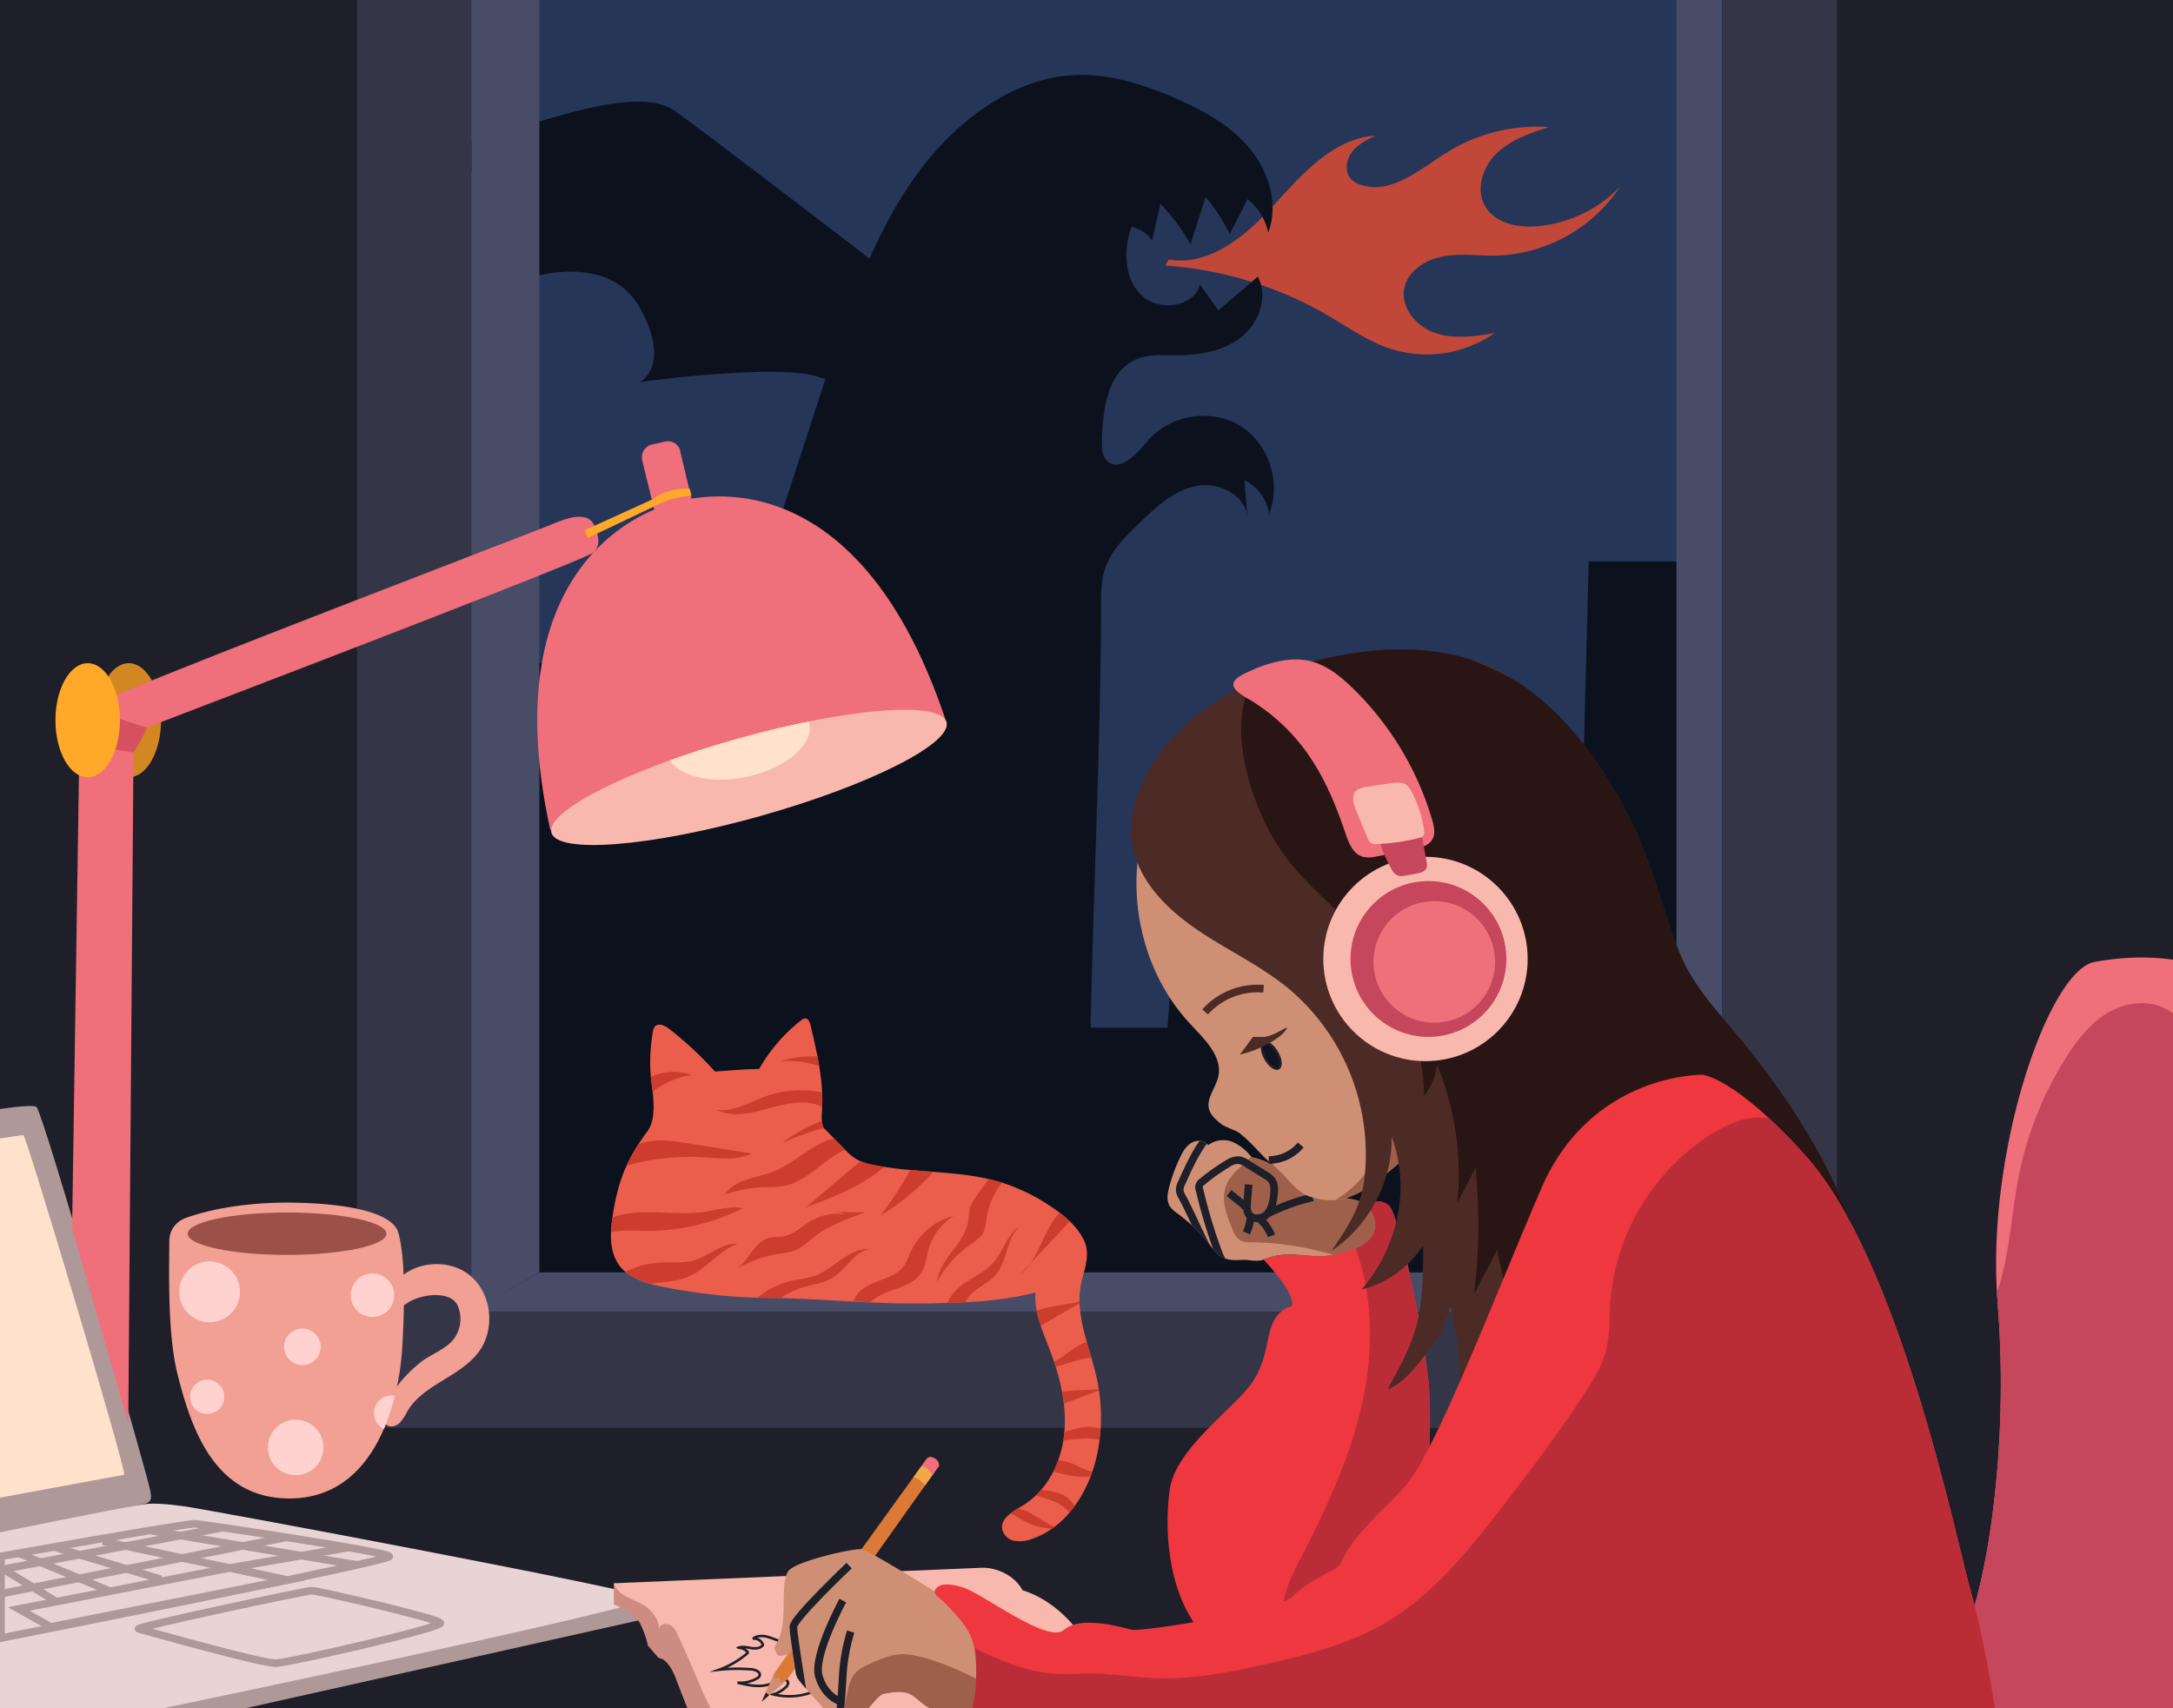 <svg xmlns="http://www.w3.org/2000/svg" xmlns:xlink="http://www.w3.org/1999/xlink" width="857.3" height="673.89" viewBox="0 0 857.3 673.89"><defs><clipPath id="a"><path d="M-328.46,459.8A904.39,904.39,0,0,0-324,598.55c3.83,35,9.7,69.66,14.25,104.54,8.3,63.62,12.19,127.73,16.07,191.77q90.51,5.32,181.22,5.24c2,0,4.19-.08,5.67-1.42s1.78-3.74,1.91-5.84A3524.77,3524.77,0,0,0-107,453.76c-.15-2.21-.33-4.53-1.5-6.43-2.3-3.72-7.35-4.38-11.73-4.62a860.77,860.77,0,0,0-190,10.75Z" fill="#264199"/></clipPath><clipPath id="b"><path d="M-306.46,448.8A904.39,904.39,0,0,0-302,587.55c3.83,35,9.7,69.66,14.25,104.54,8.3,63.62,12.19,127.73,16.07,191.77q90.51,5.32,181.22,5.24c2,0,4.19-.08,5.67-1.42s1.78-3.74,1.91-5.84A3524.77,3524.77,0,0,0-85,442.76c-.15-2.21-.33-4.53-1.5-6.43-2.3-3.72-7.35-4.38-11.73-4.62a860.77,860.77,0,0,0-190,10.75Z" fill="#264199"/></clipPath><clipPath id="c"><rect x="185.95" y="-9.38" width="493.79" height="526.74" fill="#253659"/></clipPath><clipPath id="d"><path d="M498.52,496.92s9.85,10.42,11,15.63-.58.58-5.5,6.38-2.91,15.63-9.71,26.06-30.55,26.06-32.86,42.85-.58,43.44,15.06,59.08,67.17-4.64,77-16.8,11.91-67.18,10-85.71-11.47-65.5-15.64-68.92-8.85,0-8.85,0,10.46,11-5.19,17.37S511.26,491.71,498.52,496.92Z" fill="#ee373f"/></clipPath><clipPath id="e"><path d="M539.06,475.49s10.46,11-5.19,17.37-22.61-1.15-35.35,4.06c-2.58,1.05-5.59,0-8.38.14s-5.53.23-7.9-1c-2.09-1.12-3.52-3.13-5-5a64.61,64.61,0,0,0-12.65-12.29,11.17,11.17,0,0,1-3.15-3c-1.3-2.16-.84-4.91-.2-7.35a67.94,67.94,0,0,1,4.25-11.65c1.06-2.25,2.34-4.53,4.45-5.83s5.27-1.21,6.7.82a10,10,0,0,1,9.54-1.29,19.55,19.55,0,0,1,7.6,6.07,29.46,29.46,0,0,1,10.07,4.19c5.32,3.54,10.25,8.3,16.38,10.13,6.36,1.9,13.53,1.16,19.28,4.47" fill="#ce8f74"/></clipPath><clipPath id="f"><path d="M455.78,314.81c-13.79,28.95-7.95,66.11,14.05,89.44,5.57,5.89,12.62,12.69,10.79,20.59-1,4.38-4.78,8.39-3.64,12.74.67,2.5,2.82,4.29,4.85,5.9,1.71,1.36,5.62,2.3,7.34,3.66,5.27,4.18,8.35,8.78,13.63,13,4.46,3.53,8.42,10.18,13.84,11.92,14.51,4.66,22.81-1.56,45.31-22.22,22.9-21,29.49-14.05,44.44-41.3s17.59-61.62,4.34-89.74-43-48.43-74.12-47.8c-16,.32-31.5,5.8-46.24,12.11-15.41,6.59-32.18,16.39-35.25,32.87" fill="#ce8f74"/></clipPath><clipPath id="g"><path d="M654.16,351.34c3.61,10.66,6.73,22.81,12.41,32.58,6.49,11.18,16.56,21.33,24.54,31.51,18.19,23.23,33.37,47.87,42.32,76.19a138.15,138.15,0,0,0-43.14-43.8c-7.23-4.61-13.8-9.32-20.7-14.42-25.12,11.27-44.88,32.27-59.26,55.75s-25.59,49.23-35,75.1a138.9,138.9,0,0,0-3.08-48.74c-3.84,10.41-4.1,11.29-11.59,21.1-4.94,6.47-10.27,10.91-13.2,11.36,12.29-21.77,14-28.75,14-56.64-5.4,8.4-14.54,15.18-24.19,17.31,14.2-16.8,19.39-39.66,11.74-60.28.49,17.47-9.06,35.5-23.68,45.07,9.82-14,12.51-20.72,13.36-32.75a85.4,85.4,0,0,0-30.84-71.11c-10.23-8.3-22.25-14.07-33.29-21.28s-21.52-16.42-26.16-28.76c-6.71-17.8,3.32-37.38,16.63-51s31.38-21.58,49.7-26.71c25.9-7.26,55-9,78.53,3.94,23,12.69,38.63,35,50.14,58C647.69,332.38,651,341.83,654.16,351.34Z" fill="#4c2a25"/></clipPath><clipPath id="h"><path d="M826.36,379.49c-18.28,3.35-43.05,75.64-38.26,134.4s-4.79,113.72-13.67,132.37-28,55.54-28,55.54H876.92L886.49,390S866,372.22,826.36,379.49Z" fill="#ef6f7b"/></clipPath><clipPath id="i"><path d="M387,618.52c6.3-.3,13.51,3.24,16.39,8.85,11,3.41,19.88,12,25.92,21.85s9.62,21,13.15,32c-7-1.09-14.18-.81-21.29-.57-45.69,1.52-91.43,1.88-137.06-.9-1.35-.11-4.43-7.24-5.07-8.49-1.39-2.75-2.62-5.59-3.79-8.44-2.4-5.85-5-11.51-7.58-17.25-.72-1.63-1.53-3.35-3-4.32s-4.41-.77-4.68,1.42c.1-3.38-2.22-6.37-4.68-8.45-2.12-1.8-4.85-2.69-7.35-3.9s-5-3-5.8-5.69Z" fill="#f8b8ad"/></clipPath><clipPath id="j"><path d="M339.85,611.21l25.87-35.84s1.07-1.13,3,0a3.14,3.14,0,0,1,1.73,2.94l-25.19,35.47-34.76,48.91-9.95,8.6,5-11.26Z" fill="#dd7936"/></clipPath><clipPath id="k"><path d="M374.56,631.46s-31.37-19.81-34.71-20.25-25.59,4.67-28.7,8.45S310,635,308.48,642.36s-3.56,6.23-2.67,8.68,1.55,2.44,3.56,2a7.5,7.5,0,0,0,3.33-1.78s.45,7.79,1.78,10.46,10.68,12.08,11.35,13.49,12.68,1.26,15.13,0,5.34-6.59,7.79-7,6.9-1.33,10,0,6.23,6.07,11.57,7,15.58,0,15.58,0,6.23-18.61,2-27.07S374.56,631.46,374.56,631.46Z" fill="#ce8f74"/></clipPath><clipPath id="l"><path d="M671.69,424s-44-.82-63.71,45.05-42.29,105.52-54.44,118.26-5.21,4.64-15.63,16.22-7.15,13.32-11.68,15.64-12.07,6.37-16.7,11-58.77,13.9-63.26,12.74-20.14-5.59-26.51.1-31.84-14.28-39.92-16.77c-4.52-1.39-8.73-1.86-10.57.5s1.41,3.15,4.74,6.91c4.34,4.9,10.42,9.84,11,20.84s-.58,18.54-2.89,23.17,406,3.48,406,3.48S784,651,777.67,628.38s-28.13-131-65.44-172.58C684.68,425.09,671.69,424,671.69,424Z" fill="#ee373f"/></clipPath><clipPath id="m"><path d="M325.36,445.34l7.5,7.68a24.59,24.59,0,0,0,5.24,4.43,21.6,21.6,0,0,0,6.13,2.05c16.95,3.57,34.85,1.93,51.36,7.15a75.71,75.71,0,0,1,19.66,9.77c4.94,3.36,9.68,7.38,12.33,12.74s.52,10.72-.89,16.53c-3,12.6,3.19,25.31,6,38a72.18,72.18,0,0,1,.53,28.28c-2.73,15.09-11.63,30.26-26.15,35.18a13,13,0,0,1-6.92.73,6.06,6.06,0,0,1-4.78-4.6c-.67-4.31,4.3-7,8-9.24,9.58-5.75,15.2-16.75,16.44-27.86s-1.39-22.31-5.32-32.77c-2.89-7.72-6.54-15.26-6-23.48-14.45,3.66-27.5,4-42.4,4.28-23.21.42-42.33-2.07-65.54-2.18a220.41,220.41,0,0,1-41-4.79c-5.68-1.22-11.61-3.23-15.11-7.86-3.85-5.09-3.82-12.09-2.91-18.41,2-14.14,5.32-23.12,13.85-34.58,2-2.72,2.37-5.92,2.49-9.31a67.59,67.59,0,0,0-.9-10.12,69.74,69.74,0,0,1,.59-19.83,4.16,4.16,0,0,1,.82-2.15c1.42-1.56,4-.36,5.64.93a138.9,138.9,0,0,1,18.05,16.83c5.91-.4,11.48-.95,17.41-1a65.83,65.83,0,0,1,16.68-19.28,2.66,2.66,0,0,1,1.47-.68c1.23,0,1.84,1.45,2.13,2.64,2.59,10.89,5.2,22,4.58,33.14-.14,2.58-.43,5.3.69,7.62" fill="#ea5e4b"/></clipPath><clipPath id="n"><path d="M299.78,322c-43,12.06-79.85,15-82.22,6.53s30.6-25.08,73.64-37.14,79.85-15,82.22-6.54S342.82,309.9,299.78,322" fill="#f8b8ad"/></clipPath><clipPath id="o"><path d="M72.88,480.68a9.48,9.48,0,0,0-6.08,8.85C66.75,501.05,66,525.9,70,542c5.39,21.53,14.6,49.17,44.17,49.17,35.47,0,43.4-41.55,44.48-58.84s1.22-36.37-1.47-45.94-26.73-11.94-44.15-11.94C99,474.44,83.86,476.56,72.88,480.68Z" fill="#f29f94"/></clipPath></defs><title>social</title><path d="M-328.46,459.8A904.39,904.39,0,0,0-324,598.55c3.83,35,9.7,69.66,14.25,104.54,8.3,63.62,12.19,127.73,16.07,191.77q90.51,5.32,181.22,5.24c2,0,4.19-.08,5.67-1.42s1.78-3.74,1.91-5.84A3524.77,3524.77,0,0,0-107,453.76c-.15-2.21-.33-4.53-1.5-6.43-2.3-3.72-7.35-4.38-11.73-4.62a860.77,860.77,0,0,0-190,10.75Z" fill="#264199"/><g clip-path="url(#a)"><polygon points="-453.6 575.91 30.88 541.88 24.33 493 -459.41 524.35 -453.6 575.91" fill="#1e1f29" opacity="0.5"/><polygon points="-453.6 679.91 30.88 645.88 24.33 597 -459.41 628.35 -453.6 679.91" fill="#1e1f29" opacity="0.5"/></g><path d="M-306.46,448.8A904.39,904.39,0,0,0-302,587.55c3.83,35,9.7,69.66,14.25,104.54,8.3,63.62,12.19,127.73,16.07,191.77q90.51,5.32,181.22,5.24c2,0,4.19-.08,5.67-1.42s1.78-3.74,1.91-5.84A3524.77,3524.77,0,0,0-85,442.76c-.15-2.21-.33-4.53-1.5-6.43-2.3-3.72-7.35-4.38-11.73-4.62a860.77,860.77,0,0,0-190,10.75Z" fill="#264199"/><g clip-path="url(#b)"><polygon points="-431.6 564.91 52.88 530.88 46.33 482 -437.41 513.35 -431.6 564.91" fill="#1e1f29" opacity="0.5"/><polygon points="-431.6 668.91 52.88 634.88 46.33 586 -437.41 617.35 -431.6 668.91" fill="#1e1f29" opacity="0.5"/></g><rect x="-6.78" y="-119.81" width="876.33" height="804.77" fill="#1e1f29"/><rect x="140.87" y="-4.13" width="583.87" height="567.42" fill="#343647"/><rect x="185.95" y="-9.38" width="493.79" height="526.74" fill="#253659"/><g clip-path="url(#c)"><path d="M461.11,102.36c16.2,2.88,30.79-9.64,41.84-21.83s23.29-26,39.72-27c-3.42,1.67-7,3.44-9.29,6.45s-3,7.66-.5,10.52a9,9,0,0,0,4,2.43c11.95,4,23.36-6.18,34.07-12.85A67.39,67.39,0,0,1,611,50.13c-7.35,2.43-15,5-20.54,10.37S582,74.87,586,81.52s13,8.43,20.72,7.72a52.15,52.15,0,0,0,32.45-15.55,61,61,0,0,1-49.06,27.15c-7,.14-14.06-1-20.94.34s-13.84,5.76-15.17,12.63c-1.48,7.69,4.92,15.13,12.35,17.61s15.52,1.27,23.25,0a46.8,46.8,0,0,1-41,6.19c-8.9-2.92-16.65-8.46-24.74-13.18a147.73,147.73,0,0,0-64.15-19.67" fill="#c14838"/><path d="M252.67,373.6l73.45-225.51c12.75-39.15,27.44-81,61.06-104.79,10.15-7.18,21.91-12.42,34.29-13.51,14.56-1.28,29,3.19,42.45,9.05,10.87,4.75,21.6,10.66,29.17,19.79s11.44,22.07,7.25,33.16a22.8,22.8,0,0,0-8.12-13.25l-7.06,13.81a67.91,67.91,0,0,0-9.51-14.59l-6,18.62a77.74,77.74,0,0,0-11.83-16l-3.3,14.53a12.76,12.76,0,0,0-8.11-5.43c-3.21,9-3,20,3.72,26.79s20.75,5.18,23.3-4l7.22,10.22,15.56-13.34c4.36,8,.42,18.6-6.83,24.12s-16.81,6.9-25.91,6.87c-5.09,0-10.37-.4-15.06,1.55C437,146.48,435,161.61,434.72,174c-.05,2.76,0,5.86,2,7.8,4.88,4.83,11.76-2.78,16.2-8,8.61-10.15,24.83-12.79,36.22-5.89s16.54,22.51,11.53,34.83a17.45,17.45,0,0,0-9.7-13.24l1.17,14.61c-.72-8.94-11.54-14.14-20.32-12.35s-15.75,8.27-22.21,14.48c-5.7,5.47-11.62,11.29-13.89,18.85-1.3,4.3-1.31,8.85-1.32,13.34-.06,60.56-4.59,144.63-4.65,205.19-47.89.36-91.36-29.12-137.69-41.23-10.86-2.84-22.09-6.27-30.16-14.06s-11.79-21.26-5.36-30.45" fill="#0c111e"/><polygon points="205.97 261.63 274.48 260.95 274.48 372.21 305.59 372.21 305.59 333.94 356.54 333.94 356.54 389.98 379.7 389.98 380.99 347.59 420.88 347.59 422.17 405.44 460.62 405.44 467.21 315.01 624.21 320.91 626.78 221.48 670.35 221.48 670.35 514.69 199.38 509.66 205.97 261.63" fill="#0c111e"/><path d="M350.37,107.64s-69.3-53.3-84.14-63.89-53.37,4.79-73.81,10.34-36.33,8.79-36.33,8.79,42.16,2.37,52,17.21-.93,30-.93,30,32.54-11.58,45.26,11.33,0,29.32,0,29.32,55.36-7.79,71.3-1.79S350.37,107.64,350.37,107.64Z" fill="#0c111e"/></g><path d="M187,516.75,212.8,502H661.85l17.9,15.41H187.2A.33.33,0,0,1,187,516.75Z" fill="#484c66"/><path d="M212.8,502v-516L186-9.38v526a.45.45,0,0,0,.67.39Z" fill="#484c66"/><polygon points="661.4 501.96 661.4 -24.4 679.3 -24.4 679.3 517.37 661.4 501.96" fill="#484c66"/><polygon points="255.54 630.33 255.6 638.45 66.72 680.68 52.71 676.37 255.54 630.33" fill="#af9898"/><path d="M498.52,496.92s9.85,10.42,11,15.63-.58.58-5.5,6.38-2.91,15.63-9.71,26.06-30.55,26.06-32.86,42.85-.58,43.44,15.06,59.08,67.17-4.64,77-16.8,11.91-67.18,10-85.71-11.47-65.5-15.64-68.92-8.85,0-8.85,0,10.46,11-5.19,17.37S511.26,491.71,498.52,496.92Z" fill="#ee373f"/><g clip-path="url(#d)"><path d="M532.18,486.31c9.63,20.58,10.16,44.55,5.34,66.76s-14.64,43-25.15,63.15c-5.09,9.78-10.14,22.49-3,30.91a18.56,18.56,0,0,0,9,5.48c13.37,3.93,28.12-3.11,36.82-14S567.63,613.76,570,600c5.75-32.8,5-67-4.43-98.9-3.64-12.27-9.1-24.87-19.68-32.06-1.84-1.26-4.2-2.35-6.22-1.42a6.6,6.6,0,0,0-2.81,3.17A34.23,34.23,0,0,0,533,485.75" fill="#ba2d37"/></g><path d="M539.06,475.49s10.46,11-5.19,17.37-22.61-1.15-35.35,4.06c-2.58,1.05-5.59,0-8.38.14s-5.53.23-7.9-1c-2.09-1.12-3.52-3.13-5-5a64.61,64.61,0,0,0-12.65-12.29,11.17,11.17,0,0,1-3.15-3c-1.3-2.16-.84-4.91-.2-7.35a67.94,67.94,0,0,1,4.25-11.65c1.06-2.25,2.34-4.53,4.45-5.83s5.27-1.21,6.7.82a10,10,0,0,1,9.54-1.29,19.55,19.55,0,0,1,7.6,6.07,29.46,29.46,0,0,1,10.07,4.19c5.32,3.54,10.25,8.3,16.38,10.13,6.36,1.9,13.53,1.16,19.28,4.47" fill="#ce8f74"/><g clip-path="url(#e)"><path d="M495,454.64c-3.45,4.59-9.07,7.6-11.21,12.93-2.28,5.71.17,12.1,2.6,17.74a8.39,8.39,0,0,0,2.61,3.85c1.37.92,3.14.93,4.79.95A115.1,115.1,0,0,1,525.68,495c5.15,1.55,10.92,3.43,15.68.9,3.61-1.92,5.65-6.11,5.78-10.2s-1.37-8.08-3.41-11.63a24.31,24.31,0,0,0-6.34-7.51c-2.8-2.08-6.14-3.26-9.42-4.42L509,455.48c-4.44-1.57-9.45-3.11-13.69-1.06" fill="#9e604a"/><path d="M476.66,448.4c-4.3,4.32-7.9,12.67-10.45,18.21a6.35,6.35,0,0,0-.79,3.07,6.77,6.77,0,0,0,1,2.57c3.21,5.93,6.83,14.48,10,20.41" fill="none" stroke="#1e1f29" stroke-miterlimit="10" stroke-width="3"/><path d="M484.07,499.4c-1,.14-2.85-3.83-3.21-4.78a209.31,209.31,0,0,1-7.58-25.05,2.67,2.67,0,0,1,1.06-3.39,80.31,80.31,0,0,1,9.87-7,7.74,7.74,0,0,1,4.47-1.5,8,8,0,0,1,3.43,1.46l7.36,4.59a8.15,8.15,0,0,1,2.11,1.67c1.32,1.61,1.23,3.92,1,6-.3,2.72-.82,5.62-2.72,7.6s-5.65,2.35-7.17.08c-.88-1.31-.78-3-.65-4.58l.59-7.18" fill="none" stroke="#1e1f29" stroke-miterlimit="10" stroke-width="3"/><path d="M491.69,476.42A21.71,21.71,0,0,0,489,474l-4.1-3.32" fill="none" stroke="#1e1f29" stroke-miterlimit="10" stroke-width="3"/><path d="M493.42,480.16a20.72,20.72,0,0,1-1.69,6.23" fill="none" stroke="#1e1f29" stroke-miterlimit="10" stroke-width="3"/><path d="M496.72,480.65a17.13,17.13,0,0,1,4.9,6.89" fill="none" stroke="#1e1f29" stroke-miterlimit="10" stroke-width="3"/><path d="M499.92,478.93a75.33,75.33,0,0,1,18-6.53" fill="none" stroke="#1e1f29" stroke-miterlimit="10" stroke-width="3"/></g><path d="M455.78,314.81c-13.79,28.95-7.95,66.11,14.05,89.44,5.57,5.89,12.62,12.69,10.79,20.59-1,4.38-4.78,8.39-3.64,12.74.67,2.5,2.82,4.29,4.85,5.9,1.71,1.36,5.62,2.3,7.34,3.66,5.27,4.18,8.35,8.78,13.63,13,4.46,3.53,8.42,10.18,13.84,11.92,14.51,4.66,22.81-1.56,45.31-22.22,22.9-21,29.49-14.05,44.44-41.3s17.59-61.62,4.34-89.74-43-48.43-74.12-47.8c-16,.32-31.5,5.8-46.24,12.11-15.41,6.59-32.18,16.39-35.25,32.87" fill="#ce8f74"/><g clip-path="url(#f)"><path d="M522.87,475.59c13-6.46,17.25-14.46,21.27-20.9s1.36-8.87,4.33-15.86a87.34,87.34,0,0,1,6.39,17.57,4.6,4.6,0,0,1,.15,2.35,4.69,4.69,0,0,1-1.31,1.85c-4.38,4.45-8.84,9-14.29,12s-12.12,4.49-18,2.41" fill="#9e604a"/></g><path d="M-11.73,607s63.05-12.1,69.16-13.83c2.89-.82,2.22-3.14,1.67-5.85C57.6,580,17.67,441,14.45,436.79c-1.66-2.14-34,4-34,4Z" fill="#af9898"/><path d="M24.25,676.37H52.71s206.79-42.87,202.83-46-174.19-35-182.84-36.09c0,0-9-1.4-14.42-1S-6.78,605.91-6.78,605.91l2.25,70.46Z" fill="#e8d4d4"/><path d="M-4.53,449.78l13.75-2C10.78,449.27,49.76,579.47,49,581.81L-1.7,591.16Z" fill="#ffe1cc"/><path d="M.38,614S73.87,600.89,77,601.15s76.08,11.06,76.6,12.88S.38,646.26.38,646.26Z" fill="none" stroke="#af9898" stroke-miterlimit="10" stroke-width="3"/><path d="M54.7,642.62c-2-.51,66-15.08,68.35-15.08s49.63,10.92,50.67,12.74-59,15.59-64.71,15.85S58.56,643.61,54.7,642.62Z" fill="none" stroke="#af9898" stroke-miterlimit="10" stroke-width="3"/><path d="M654.16,351.34c3.61,10.66,6.73,22.81,12.41,32.58,6.49,11.18,16.56,21.33,24.54,31.51,18.19,23.23,33.37,47.87,42.32,76.19a138.15,138.15,0,0,0-43.14-43.8c-7.23-4.61-13.8-9.32-20.7-14.42-25.12,11.27-44.88,32.27-59.26,55.75s-25.59,49.23-35,75.1a138.9,138.9,0,0,0-3.08-48.74c-3.84,10.41-4.1,11.29-11.59,21.1-4.94,6.47-10.27,10.91-13.2,11.36,12.29-21.77,14-28.75,14-56.64-5.4,8.4-14.54,15.18-24.19,17.31,14.2-16.8,19.39-39.66,11.74-60.28.49,17.47-9.06,35.5-23.68,45.07,9.82-14,12.51-20.72,13.36-32.75a85.4,85.4,0,0,0-30.84-71.11c-10.23-8.3-22.25-14.07-33.29-21.28s-21.52-16.42-26.16-28.76c-6.71-17.8,3.32-37.38,16.63-51s31.38-21.58,49.7-26.71c25.9-7.26,55-9,78.53,3.94,23,12.69,38.63,35,50.14,58C647.69,332.38,651,341.83,654.16,351.34Z" fill="#4c2a25"/><g clip-path="url(#g)"><path d="M511.2,343c10.17,11.73,23,21.29,32.19,33.65,11.87,15.9,17.83,35.79,18.49,55.63a23.75,23.75,0,0,0,5-12.52,114.35,114.35,0,0,1,8.08,54.82l7.16-13.89a225.57,225.57,0,0,1-.51,49.69l9.06-17.26a393.14,393.14,0,0,1,8.25,54.29,676.19,676.19,0,0,1,57.18-59.61c10.77-9.95,23.7-20.17,38.3-18.73,8.37.83,15.83,5.45,22.94,10l38,24c-4.89-29.34-10.21-59.77-27.27-84.13-15.54-22.17-39.43-37.23-56-58.62-17.21-22.17-26-50.39-45.54-70.55C600.1,262.52,541.36,239.31,508,257.18a60.63,60.63,0,0,0-7.91,5.06c-19,14.36-8.57,52.15,4.41,71.9A83.68,83.68,0,0,0,511.2,343Z" fill="#281514"/></g><circle cx="562.39" cy="378.33" r="40.31" fill="#f8b8ad"/><circle cx="563.55" cy="378.33" r="30.74" fill="#c6465c"/><path d="M242.18,624.59v8.49s8.09,2.53,10.61,7.92,2.75,8.14,2.75,8.14l4.37,5.05s3.43-.46,6.64,7.8,5.74,15.36,7.57,17.66,10,.06,10,.06L268.85,641l-13.31-10.67Z" fill="#ce8b82"/><path d="M486.7,270.73c.43,1.36,2.12,2.92,5.48,4.81a75.56,75.56,0,0,1,19.62,16.52c9,10.55,14.59,23.54,19,36.67,1.29,3.82,3,8.22,6.92,9.3a12,12,0,0,0,5.38-.15q7.3-1.33,14.58-2.81c2.85-.58,6-1.42,7.45-4,1.26-2.25.64-5.05-.08-7.53a119.48,119.48,0,0,0-31.74-52.41c-4.78-4.59-10.2-8.91-16.67-10.38-7.16-1.62-14.58.35-21.22,3C489.79,266.13,485.87,268.07,486.7,270.73Z" fill="#ef6f7b"/><circle cx="565.86" cy="379.49" r="23.98" fill="#ef6f7b"/><path d="M826.36,379.49c-18.28,3.35-43.05,75.64-38.26,134.4s-4.79,113.72-13.67,132.37-28,55.54-28,55.54H876.92L886.49,390S866,372.22,826.36,379.49Z" fill="#ef6f7b"/><g clip-path="url(#h)"><path d="M780,524.55c12.64-16.49,12.36-39,16.23-59.44A137.58,137.58,0,0,1,815,417.39c4.47-7.08,9.79-13.93,17.07-18.08s16.87-5.06,23.85-.44c9.83,6.51,10.77,20.32,10.69,32.11l-.82,122.26c-.28,41.65-.57,83.49-7,124.66-.3,2-.69,4.08-2.11,5.48s-3.54,1.77-5.52,2.06a435.31,435.31,0,0,1-75.59,4.11c-4.57-.15-9.68-.62-12.64-4.1-2-2.35-2.57-5.59-3-8.67a253.15,253.15,0,0,1,13.34-121.17c4.3-11.64,9.56-23.9,6.93-36" fill="#c6465c"/></g><path d="M387,618.52c6.3-.3,13.51,3.24,16.39,8.85,11,3.41,19.88,12,25.92,21.85s9.62,21,13.15,32c-7-1.09-14.18-.81-21.29-.57-45.69,1.52-91.43,1.88-137.06-.9-1.35-.11-4.43-7.24-5.07-8.49-1.39-2.75-2.62-5.59-3.79-8.44-2.4-5.85-5-11.51-7.58-17.25-.72-1.63-1.53-3.35-3-4.32s-4.41-.77-4.68,1.42c.1-3.38-2.22-6.37-4.68-8.45-2.12-1.8-4.85-2.69-7.35-3.9s-5-3-5.8-5.69Z" fill="#f8b8ad"/><g clip-path="url(#i)"><path d="M295.26,651.89a36,36,0,0,1-11.48,6.84,67.17,67.17,0,0,1,12.84-.13c1.58.14,3.7,1.21,3,2.64a2.33,2.33,0,0,1-1,.93,12.89,12.89,0,0,1-7.66,1.65c4.7,1.16,9.92,2.25,14.18,0a10.2,10.2,0,0,1,3.21-1.5c1.18-.17,2.61.62,2.54,1.81a2.61,2.61,0,0,1-1,1.62,12,12,0,0,1-4.79,2.72,26,26,0,0,0,16.05-1.17c3.26-1.35,6.39-3.54,7.78-6.78a9.7,9.7,0,0,0-5.19-12.38c-4.85-1.87-10.4.51-15.47-.6-1.93-.43-3.71-1.34-5.62-1.82s-4.11-.46-5.62.81A3.49,3.49,0,0,1,301,649c-1,1.36-3,1.46-4.68,1.19s-3.45-.75-5-.12A5.18,5.18,0,0,1,295.2,652" fill="none" stroke="#1e1f29" stroke-miterlimit="10"/></g><path d="M339.85,611.21l25.87-35.84s1.07-1.13,3,0a3.14,3.14,0,0,1,1.73,2.94l-25.19,35.47-34.76,48.91-9.95,8.6,5-11.26Z" fill="#dd7936"/><g clip-path="url(#j)"><polygon points="305.59 658.36 305.59 662.41 307.62 661.7 307.62 663.64 312.37 662.58 298.82 674.37 305.59 658.36" fill="#ce8f74"/><polygon points="301.74 667.46 303.46 668.79 299.52 672.61 301.74 667.46" fill="#1e1f29"/><path d="M358.65,582.69a6,6,0,0,1,4.4,1.4,10.61,10.61,0,0,1,2.82,3.52l2.87-5.45a22.47,22.47,0,0,0-2.87-2.82,6.09,6.09,0,0,0-4.58-1.05Z" fill="#f4a845"/><path d="M361.64,578.29s3,0,4.23,1.05a23.46,23.46,0,0,1,2.87,3.7l3.11-5.63-3.11-4.23-4.46.71Z" fill="#ef6f7b"/></g><path d="M544.57,326.67c-.07.2-.13.4-.19.6-1.21,4.74,2.38,11.48,4.55,15.52a5.61,5.61,0,0,0,2,2.37c1.21.7,2.73.46,4.11.2l3.93-.75c1.51-.28,3.26-.76,3.83-2.19a4.65,4.65,0,0,0,0-2.51l-1.87-10.54a10.78,10.78,0,0,0-1.08-3.58C556.85,320.66,546.65,321.25,544.57,326.67Z" fill="#c6465c"/><path d="M374.56,631.46s-31.37-19.81-34.71-20.25-25.59,4.67-28.7,8.45S310,635,308.48,642.36s-3.56,6.23-2.67,8.68,1.55,2.44,3.56,2a7.5,7.5,0,0,0,3.33-1.78s.45,7.79,1.78,10.46,10.68,12.08,11.35,13.49,12.68,1.26,15.13,0,5.34-6.59,7.79-7,6.9-1.33,10,0,6.23,6.07,11.57,7,15.58,0,15.58,0,6.23-18.61,2-27.07S374.56,631.46,374.56,631.46Z" fill="#ce8f74"/><g clip-path="url(#k)"><path d="M335,617.66S313,638.5,313,641.84s3.71,25.83,3.71,25.83" fill="none" stroke="#1e1f29" stroke-miterlimit="10" stroke-width="3"/><path d="M332.51,631.46s-11.8,21.58-9.46,29.81,8.57,10,8.57,10" fill="none" stroke="#1e1f29" stroke-miterlimit="10" stroke-width="3"/><path d="M335.62,643.7a74.67,74.67,0,0,0-3.11,16.9c-.45,8.68-1.12,15.77-1.12,15.77" fill="none" stroke="#1e1f29" stroke-miterlimit="10" stroke-width="3"/><path d="M332.64,677.81a82.06,82.06,0,0,1,2-11.53,14.28,14.28,0,0,1,2.79-6.24,15.6,15.6,0,0,1,5.37-3.42c4.27-2,8.71-4,13.42-4a26.2,26.2,0,0,1,6.09.83c9.67,2.25,18.66,6.7,27.55,11.11a97.17,97.17,0,0,1-2.58,14,3,3,0,0,1-.8,1.62,2.93,2.93,0,0,1-1.56.51A29.73,29.73,0,0,1,366,676.44c-2.42-1.5-4.66-3.37-7.38-4.21a10.83,10.83,0,0,0-7.54.44c-2.89,1.29-5.1,3.79-8,5.12a11.32,11.32,0,0,1-10.78-.79" fill="#9e604a"/></g><path d="M535.11,311.86a3.21,3.21,0,0,0-.86,1.19c-.93,2.2,0,4.82.86,6.89l4.33,10.46a4.11,4.11,0,0,0,1.74,2.35A4,4,0,0,0,543,333a80,80,0,0,0,17.48-2.57,2,2,0,0,0,1.43-2.09,46.24,46.24,0,0,0-5-16,6.81,6.81,0,0,0-2.46-3,7.18,7.18,0,0,0-4-.49c-3.52.25-7,1-10.47,1.48C538.33,310.6,536.35,310.76,535.11,311.86Z" fill="#f8b8ad"/><path d="M671.69,424s-44-.82-63.71,45.05-42.29,105.52-54.44,118.26-5.21,4.64-15.63,16.22-7.15,13.32-11.68,15.64-12.07,6.37-16.7,11-58.77,13.9-63.26,12.74-20.14-5.59-26.51.1-31.84-14.28-39.92-16.77c-4.52-1.39-8.73-1.86-10.57.5s1.41,3.15,4.74,6.91c4.34,4.9,10.42,9.84,11,20.84s-.58,18.54-2.89,23.17,406,3.48,406,3.48S784,651,777.67,628.38s-28.13-131-65.44-172.58C684.68,425.09,671.69,424,671.69,424Z" fill="#ee373f"/><g clip-path="url(#l)"><path d="M380.62,648.41c11.26,5.44,22.86,11,35.33,11.89,5.32.39,10.67-.07,16,0,7.74.12,15.41,1.39,23.14,1.73,15.43.67,30.76-2.37,45.82-5.82,15.82-3.62,31.76-7.81,45.75-16,18.67-11,32.57-28.35,45.83-45.48,11.44-14.76,22.75-29.65,32.89-45.33,3.43-5.31,6.77-10.81,8.3-16.94,1.46-5.85,1.19-12,1.56-18a86.53,86.53,0,0,1,40.29-67.24c5.24-3.23,11-5.93,17.14-6.29,11.22-.66,21.44,6.58,28.92,15,15,16.77,22.75,38.59,30.18,59.81,19,54.42,38.17,109.17,47.66,166,.29,1.75.54,3.67-.36,5.2-1,1.75-3.21,2.4-5.19,2.87-25.82,6.1-52.46,7.83-79,8.65-93.74,2.89-187.45-5.31-281.22-6.82-21.05-.34-43.63-.8-60.77-13a140.66,140.66,0,0,0,9.62-30" fill="#ba2d37"/></g><ellipse cx="501.56" cy="416.49" rx="2.59" ry="5.7" transform="translate(-141.05 306.58) rotate(-30)" fill="#101321" stroke="#1e1f29" stroke-miterlimit="10"/><path d="M494.32,409.07l-5.15,7a45.36,45.36,0,0,0,9.59-3.48c4.92-2.48,7.51-4.55,8.81-6.63s-5.15,3.14-9.2,3.14Z" fill="#4c2a25"/><path d="M475.45,399.21a27.91,27.91,0,0,1,23.05-9.13" fill="none" stroke="#4c2a25" stroke-miterlimit="10" stroke-width="3"/><ellipse cx="50.8" cy="284.15" rx="12.73" ry="22.51" fill="#d38722"/><path d="M500.57,457.65a16.53,16.53,0,0,0,12.6-5.93" fill="none" stroke="#1e1f29" stroke-miterlimit="10" stroke-width="3"/><path d="M59.1,284.15a61.15,61.15,0,0,1-4.11,9c-1.91,3-4.19,6.84-4.19,6.84L38.07,297.8s5.7-6.84,6.79-9,2.2-9.19,2.2-9.19Z" fill="#d65060"/><path d="M325.36,445.34l7.5,7.68a24.59,24.59,0,0,0,5.24,4.43,21.6,21.6,0,0,0,6.13,2.05c16.95,3.57,34.85,1.93,51.36,7.15a75.71,75.71,0,0,1,19.66,9.77c4.94,3.36,9.68,7.38,12.33,12.74s.52,10.72-.89,16.53c-3,12.6,3.19,25.31,6,38a72.18,72.18,0,0,1,.53,28.28c-2.73,15.09-11.63,30.26-26.15,35.18a13,13,0,0,1-6.92.73,6.06,6.06,0,0,1-4.78-4.6c-.67-4.31,4.3-7,8-9.24,9.58-5.75,15.2-16.75,16.44-27.86s-1.39-22.31-5.32-32.77c-2.89-7.72-6.54-15.26-6-23.48-14.45,3.66-27.5,4-42.4,4.28-23.21.42-42.33-2.07-65.54-2.18a220.41,220.41,0,0,1-41-4.79c-5.68-1.22-11.61-3.23-15.11-7.86-3.85-5.09-3.82-12.09-2.91-18.41,2-14.14,5.32-23.12,13.85-34.58,2-2.72,2.37-5.92,2.49-9.31a67.59,67.59,0,0,0-.9-10.12,69.74,69.74,0,0,1,.59-19.83,4.16,4.16,0,0,1,.82-2.15c1.42-1.56,4-.36,5.64.93a138.9,138.9,0,0,1,18.05,16.83c5.91-.4,11.48-.95,17.41-1a65.83,65.83,0,0,1,16.68-19.28,2.66,2.66,0,0,1,1.47-.68c1.23,0,1.84,1.45,2.13,2.64,2.59,10.89,5.2,22,4.58,33.14-.14,2.58-.43,5.3.69,7.62" fill="#ea5e4b"/><g clip-path="url(#m)"><path d="M247.19,453.21a32,32,0,0,1,15.5-3.27,66.33,66.33,0,0,1,7.28.88l26.61,4.29c-5.93,2.85-12.88,1.83-19.45,1.45a90.64,90.64,0,0,0-39.27,6.53,48.1,48.1,0,0,1,13.76-14.68" fill="#cc3d2e"/><path d="M330.93,448.66c-9.6,1.44-16.58,9.87-25.6,13.44-6.81,2.7-15.43,3.09-19.47,9.21a51.48,51.48,0,0,1,15.19-2.9,53.8,53.8,0,0,0,8.33-.53c11.11-2.21,18.36-14.63,29.63-15.81a7.32,7.32,0,0,0-5.5-4.38" fill="#cc3d2e"/><path d="M238.27,482c11.58-6.83,26.36-1.91,39.66-3.86,5.05-.74,10.14-2.5,15.14-1.47a83.27,83.27,0,0,1-38.66,8.9c-7.25-.11-15.53-.81-20.67,4.3l1.54-7.25" fill="#cc3d2e"/><path d="M242.09,504.56a35.28,35.28,0,0,1,18.65-6.47c4.35-.21,8.82.38,13-.83,6-1.74,11.05-7.05,17.26-6.55-7.4,2.64-12.28,10-19.53,13-5.53,2.34-11.81,1.92-17.64,3.32-2.63.63-5.22,1.63-7.92,1.67s-5.68-1.19-6.64-3.72" fill="#cc3d2e"/><path d="M343.05,455.71a97.55,97.55,0,0,0-9.6,7.47l-15.59,13.21c10.61-4.05,21.41-8.21,30.24-15.35a4.85,4.85,0,0,0,2-2.58c.34-1.61-1-3.19-2.58-3.69a10.12,10.12,0,0,0-4.89.06" fill="#cc3d2e"/><path d="M333.52,479.1a20.71,20.71,0,0,0-13.66,2.61c-3.57,2.1-6.65,5.35-10.73,6.05-1.83.32-3.73.09-5.53.52-5.92,1.42-8,8.85-13,12.4a45.65,45.65,0,0,1,15.8-5.86c2.78-.47,5.65-.7,8.19-1.93,2.29-1.1,4.12-2.93,6.1-4.52,6-4.83,13.44-7.49,20.71-10.06l-10.57-.22" fill="#cc3d2e"/><path d="M295.66,515a32.39,32.39,0,0,1,16.77-9.72c3.05-.68,6.22-.93,9.15-2,7.58-2.8,13.34-11,21.39-10.48-6,1.1-9.07,7.92-14.26,11.18-3.54,2.22-7.87,2.65-11.87,3.87a30.8,30.8,0,0,0-14.35,9.38" fill="#cc3d2e"/><path d="M362,456.26a146.34,146.34,0,0,1-14.66,23.31,89,89,0,0,0,25.42-22.87,56.39,56.39,0,0,0-8.62-.2" fill="#cc3d2e"/><path d="M336.46,515.85c-.4-4.6,4.13-8.07,8.41-9.8s9.21-3,11.85-6.77a28.88,28.88,0,0,0,2.36-5,26.23,26.23,0,0,1,17.2-14.68,23.66,23.66,0,0,0-10,13.55c-.82,3-1.08,6.18-2.69,8.8-2.66,4.32-8.09,5.82-12.85,7.56s-10,5-10.27,10" fill="#cc3d2e"/><path d="M397.11,456.93A133.82,133.82,0,0,0,385,472.18a15.94,15.94,0,0,0-2.24,4.16c-.57,1.84-.51,3.81-.84,5.71-1.55,8.82-11.36,14.67-12.2,23.59a43,43,0,0,1,12.78-14.37c2.06-1.46,4.35-2.85,5.48-5.11a17,17,0,0,0,1.19-5.32,30.06,30.06,0,0,1,10.43-18.65,8.52,8.52,0,0,0-4.8-3.9" fill="#cc3d2e"/><path d="M373.29,516.78c.23-4.61,3.89-8.32,7.74-10.88s8.19-4.57,11.18-8.09c3.72-4.38,5.08-10.81,9.92-13.9-5.25,5-4.65,13.86-9.46,19.26-3.27,3.66-8.65,5.22-11.19,9.42-1,1.57-1.42,3.4-2.37,5s-2.66,2.94-4.47,2.64-2.83-1.88-3.76-3.33" fill="#cc3d2e"/><path d="M425.44,473.67c-6.2,1.6-10.16,7.56-12.93,13.32s-5.17,12.09-10.24,16l21.83-23.29c1.4-1.49,2.28-4.69.24-4.91" fill="#cc3d2e"/><path d="M402.49,521.71c6.52-8.31,20.13-5.24,29.21-10.63q-15.51,8.28-30.31,17.81a27.09,27.09,0,0,1-.26-6.67" fill="#cc3d2e"/><path d="M436.36,531.15c-2.45-2.41-6.53-2.27-9.68-.87s-5.71,3.82-8.6,5.69a28.21,28.21,0,0,1-14.17,4.45c11.38,2.18,22.87-7.52,34-4.4" fill="#cc3d2e"/><path d="M411.2,553.89c2.89-3.86,8.12-5.07,12.93-5.35s9.81,0,14.27-1.78l-31.25,11.71" fill="#cc3d2e"/><path d="M437.84,566.47c-3-4.29-9.44-4-14.48-2.53s-10.48,3.61-15.29,1.53c7.12,6.81,19.93-1.13,28.51,3.73,1.3.74,2.68,1.8,4.11,1.39s1.23-3.28-.17-2.77" fill="#cc3d2e"/><path d="M409.37,576.88a20.21,20.21,0,0,1,14,.68c3.87,1.67,8.21,4.58,11.86,2.48-4.22,3.63-10.58,2.83-16,1.46s-11.29-3.09-16.34-.73" fill="#cc3d2e"/><path d="M429.15,600.48c-3.36-2.84-4.93-7.49-8.56-10-5.42-3.71-13.65-1.46-18.5-5.88,2.11,5.25,9.18,5.66,14.34,8a17,17,0,0,1,9,10" fill="#cc3d2e"/><path d="M396.42,595.72c4.31-1.81,9.16.52,13.11,3s8.3,5.31,12.9,4.52c-5.63.07-11.49.08-16.6-2.29-4.78-2.22-9.52-6.54-14.53-4.89a3.78,3.78,0,0,1,1.76-3.48" fill="#cc3d2e"/><path d="M326.21,437.78c-6.06-4.36-14.4-2.87-21.6-.88s-15.13,4.24-21.85,1c6.68.84,12.9-3.06,19.23-5.35a41.76,41.76,0,0,1,29.68.64" fill="#cc3d2e"/><path d="M255,432.86a32.5,32.5,0,0,1,17.87-8.7,20.88,20.88,0,0,0-23.11,6.13" fill="#cc3d2e"/><path d="M326.21,421.69a41.22,41.22,0,0,0-18.52-3.08A50.88,50.88,0,0,1,332.6,418" fill="#cc3d2e"/><path d="M329.15,440.59a63.52,63.52,0,0,0-20.54,10.27A118.89,118.89,0,0,1,348.85,441" fill="#cc3d2e"/></g><path d="M155.66,506.44c6.76-8.91,21.27-10.32,29.86-3.16s10,21.32,3.23,30.24c-7.37,9.76-21.78,12.68-28,23.21a20.71,20.71,0,0,1-3,4.57c-1.31,1.27-3.44,2-5,1-2-1.3-1.68-4.3-.86-6.54,2.64-7.27,7.89-13.35,13.92-18.2,3.82-3.07,9.74-5.11,12.87-8.87a13.15,13.15,0,0,0,2-13.29c-2.39-6.4-14.59-5.12-20.17-1.18-2.34,1.66-4.22,1.52-6.49-.24s1-6.86,2.69-9.07" fill="#f29f94"/><path d="M217.1,327.43c-24.8-113.17,48-128.76,48-128.76s70.3-26.9,107.88,85.08Z" fill="#ef6f7b"/><path d="M58,287s173.35-66.16,176.21-69.07c3-3.07,1.84-7.07.3-10.52-1.64-3.7-5-3.88-8.59-3.29a41.75,41.75,0,0,0-8.38,2.83q-5.31,2.1-10.64,4.15l-16.66,6.44-21,8.12-23.72,9.17q-12.39,4.78-24.77,9.61-12.08,4.69-24.14,9.43-10.95,4.29-21.87,8.63c-6,2.39-12,4.78-17.93,7.22-4.13,1.69-8.25,3.39-12.33,5.2-1.44.64-4,1.3-5.07,2.54C36.18,281.06,58,287,58,287Z" fill="#ef6f7b"/><path d="M299.78,322c-43,12.06-79.85,15-82.22,6.53s30.6-25.08,73.64-37.14,79.85-15,82.22-6.54S342.82,309.9,299.78,322" fill="#f8b8ad"/><g clip-path="url(#n)"><ellipse cx="291.11" cy="290.9" rx="28.79" ry="15.82" transform="matrix(0.98, -0.2, 0.2, 0.98, -52.35, 64.18)" fill="#ffe1cc"/></g><path d="M253.37,181.58c2.08,8.74,6.28,25.57,6.28,25.57l14.83-3.36-6.15-25.94a4.91,4.91,0,0,0-5.84-3.66l-5.22,1.17A5.15,5.15,0,0,0,253.37,181.58Z" fill="#ef6f7b"/><path d="M230.71,209.17,257.43,197a18.7,18.7,0,0,1,6.93-3.3,20.28,20.28,0,0,1,7.8-.89l.65,2.74a64.31,64.31,0,0,0-7.4,1.23,38.26,38.26,0,0,0-7.28,3L231.8,212.28Z" fill="#ffa829"/><path d="M42.67,295.34l10,1.48L50.61,561.4,28.44,484.76l2.7-178.95s5.91-.89,7.9-3.63A37.88,37.88,0,0,0,42.67,295.34Z" fill="#ef6f7b"/><path d="M72.88,480.68a9.48,9.48,0,0,0-6.08,8.85C66.75,501.05,66,525.9,70,542c5.39,21.53,14.6,49.17,44.17,49.17,35.47,0,43.4-41.55,44.48-58.84s1.22-36.37-1.47-45.94-26.73-11.94-44.15-11.94C99,474.44,83.86,476.56,72.88,480.68Z" fill="#f29f94"/><g clip-path="url(#o)"><circle cx="82.7" cy="509.66" r="12" fill="#ffd2cf"/><circle cx="119.3" cy="531.34" r="7.22" fill="#ffd2cf"/><circle cx="146.94" cy="510.98" r="8.58" fill="#ffd2cf"/><circle cx="116.65" cy="571.04" r="10.96" fill="#ffd2cf"/><circle cx="81.75" cy="551.07" r="6.74" fill="#ffd2cf"/><circle cx="154.48" cy="557.5" r="6.95" fill="#ffd2cf"/></g><ellipse cx="34.6" cy="284.15" rx="12.73" ry="22.51" fill="#ffa829"/><line x1="59.1" y1="603.81" x2="140.87" y2="617.4" fill="none" stroke="#af9898" stroke-miterlimit="10" stroke-width="3"/><polygon points="20 641.84 7.37 634.76 91.09 618.5 113.23 623.38 20 641.84" fill="none" stroke="#af9898" stroke-miterlimit="10" stroke-width="3"/><line x1="40.58" y1="608.06" x2="113.23" y2="623.38" fill="none" stroke="#af9898" stroke-miterlimit="10" stroke-width="3"/><line x1="22.23" y1="610.61" x2="63.53" y2="623.07" fill="none" stroke="#af9898" stroke-miterlimit="10" stroke-width="3"/><line x1="7.37" y1="612.79" x2="42.88" y2="627.54" fill="none" stroke="#af9898" stroke-miterlimit="10" stroke-width="3"/><line x1="0.38" y1="618.5" x2="22.23" y2="631.88" fill="none" stroke="#af9898" stroke-miterlimit="10" stroke-width="3"/><line x1="-6.78" y1="630.17" x2="113.06" y2="606.5" fill="none" stroke="#af9898" stroke-miterlimit="10" stroke-width="3"/><line x1="-4.53" y1="620.17" x2="87.86" y2="602.67" fill="none" stroke="#af9898" stroke-miterlimit="10" stroke-width="3"/><line x1="91.09" y1="618.5" x2="137.55" y2="610.52" fill="none" stroke="#af9898" stroke-miterlimit="10" stroke-width="3"/><ellipse cx="113.25" cy="486.72" rx="39.21" ry="8.36" fill="#9b5048"/></svg>